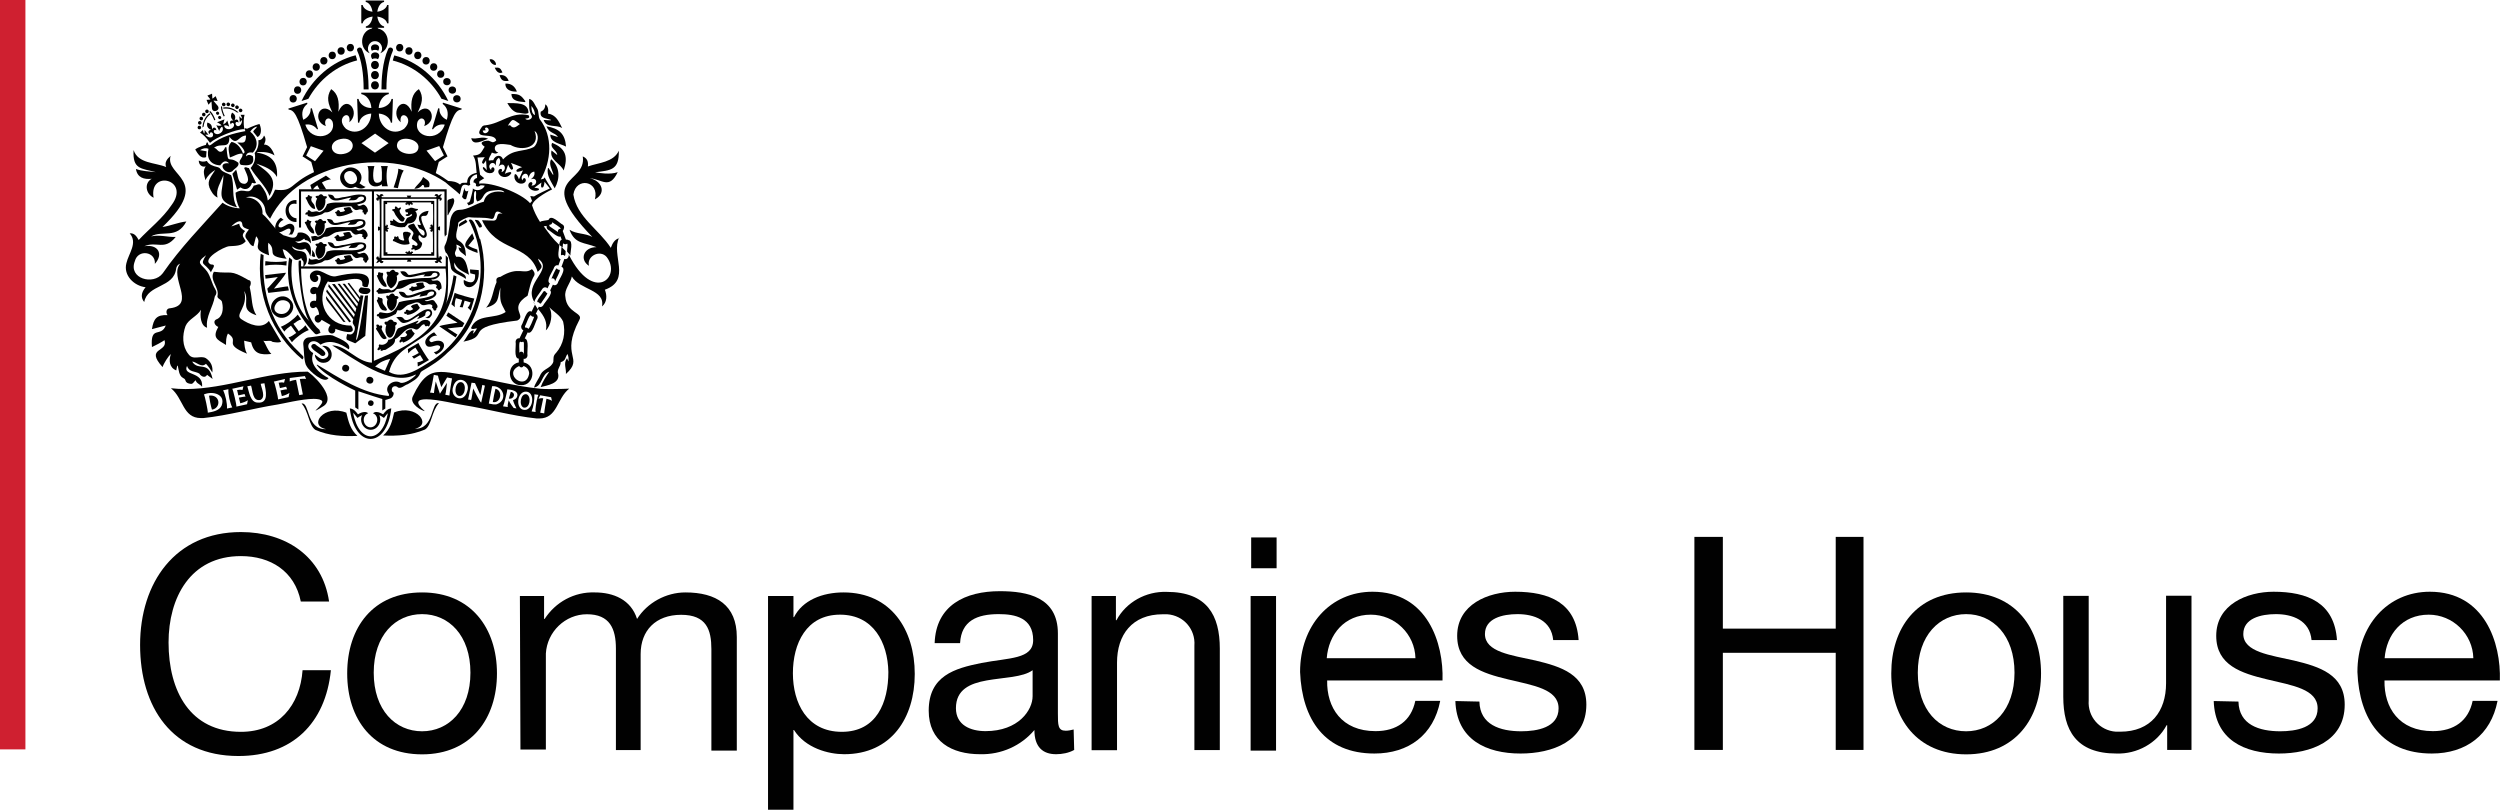 <?xml version="1.0" encoding="UTF-8"?>
<svg id="Layer_2" xmlns="http://www.w3.org/2000/svg" viewBox="0 0 180.95 58.61">
  <defs>
    <style>
      .cls-1 {
        fill: #010101;
      }

      .cls-2 {
        fill: #cf2030;
      }
    </style>
  </defs>
  <g id="Layer_1-2" data-name="Layer_1">
    <g id="Layer_2-2">
      <g id="Layer_1-2">
        <g>
          <g id="Layer_1-2-2">
            <g id="Artwork_1">
              <g>
                <rect class="cls-2" width="1.84" height="54.24"/>
                <g>
                  <path class="cls-1" d="M21.77,43.53c-.44-2.19-2.19-3.28-4.33-3.28-3.67,0-5.24,3.02-5.24,6.25,0,3.54,1.57,6.47,5.24,6.47,2.71,0,4.28-1.92,4.46-4.46h2.05c-.39,3.85-2.8,6.21-6.69,6.21-4.81,0-7.12-3.54-7.12-8.04s2.53-8.17,7.3-8.17c3.23,0,5.9,1.75,6.38,5.03,0,0-2.05,0-2.05,0Z"/>
                  <path class="cls-1" d="M30.55,42.88c3.54,0,5.42,2.58,5.42,5.86s-1.88,5.86-5.42,5.86-5.42-2.53-5.42-5.86,1.88-5.86,5.42-5.86M30.55,52.93c1.92,0,3.5-1.53,3.5-4.24s-1.57-4.24-3.5-4.24-3.5,1.53-3.5,4.24,1.57,4.24,3.5,4.24"/>
                  <path class="cls-1" d="M37.63,43.14h1.75v1.66h.04c.79-1.22,2.14-1.97,3.63-1.92,1.35,0,2.62.52,3.06,1.92.74-1.18,2.1-1.92,3.5-1.92,2.23,0,3.72.92,3.72,3.23v8.22h-1.84v-7.34c0-1.4-.35-2.49-2.19-2.49s-2.93,1.14-2.93,2.84v6.95h-1.79v-7.34c0-1.44-.44-2.49-2.1-2.49-1.57,0-2.88,1.27-2.97,2.84v6.95h-1.84l-.04-11.1h0Z"/>
                  <path class="cls-1" d="M55.59,43.14h1.84v1.53h.04c.61-1.22,2.05-1.79,3.58-1.79,3.45,0,5.16,2.71,5.16,5.9s-1.7,5.81-5.11,5.81c-1.14,0-2.8-.44-3.63-1.75h-.04v5.77h-1.84v-15.47ZM60.8,44.49c-2.45,0-3.41,2.1-3.41,4.24s1.01,4.24,3.54,4.24,3.37-2.14,3.37-4.33c-.04-2.14-1.09-4.15-3.5-4.15"/>
                  <path class="cls-1" d="M77.75,54.28c-.39.22-.87.31-1.31.31-.96,0-1.57-.52-1.57-1.75-.96,1.14-2.4,1.79-3.93,1.75-2.05,0-3.72-.92-3.72-3.15,0-2.53,1.88-3.06,3.8-3.45,2.01-.39,3.76-.26,3.76-1.66,0-1.62-1.31-1.88-2.49-1.88-1.57,0-2.71.48-2.8,2.1h-1.84c.09-2.75,2.23-3.76,4.72-3.76,2.01,0,4.2.44,4.2,3.06v5.77c0,.87,0,1.27.57,1.27.17,0,.39-.04.57-.09l.04,1.49h0ZM74.74,48.51c-.7.52-2.1.52-3.32.74s-2.23.66-2.23,2.01c0,1.22,1.05,1.66,2.14,1.66,2.4,0,3.41-1.53,3.41-2.53v-1.88h0Z"/>
                  <path class="cls-1" d="M79.02,43.14h1.75v1.75h.04c.7-1.31,2.14-2.1,3.63-2.05,2.93,0,3.85,1.7,3.85,4.11v7.34h-1.84v-7.56c.09-1.18-.79-2.19-1.97-2.27h-.31c-2.23,0-3.32,1.49-3.32,3.5v6.34h-1.84v-11.15h0Z"/>
                  <path class="cls-1" d="M92.4,41.13h-1.84v-2.23h1.84v2.23ZM90.52,43.14h1.84v11.19h-1.84v-11.19Z"/>
                  <path class="cls-1" d="M104.24,50.74c-.48,2.45-2.27,3.8-4.76,3.8-3.58,0-5.24-2.45-5.38-5.9,0-3.37,2.19-5.81,5.24-5.81,3.98,0,5.16,3.72,5.07,6.42h-8.35c-.04,1.97,1.05,3.67,3.5,3.67,1.53,0,2.58-.74,2.88-2.19h1.79,0ZM102.45,47.64c-.04-1.75-1.49-3.15-3.23-3.15-1.92,0-3.06,1.44-3.19,3.15h6.42Z"/>
                  <path class="cls-1" d="M107.08,50.79c.04,1.66,1.49,2.14,3.02,2.14,1.14,0,2.71-.26,2.71-1.66s-1.84-1.66-3.67-2.1-3.67-1.01-3.67-3.15c0-2.27,2.23-3.19,4.2-3.19,2.45,0,4.41.79,4.59,3.5h-1.84c-.13-1.44-1.4-1.88-2.58-1.88-1.09,0-2.36.31-2.36,1.44,0,1.31,1.92,1.53,3.67,1.92,1.84.44,3.67,1.01,3.67,3.19,0,2.67-2.49,3.54-4.76,3.54-2.49,0-4.63-1.01-4.72-3.8l1.75.04h0Z"/>
                  <polygon class="cls-1" points="122.64 38.86 124.7 38.86 124.7 45.5 132.87 45.5 132.87 38.86 134.88 38.86 134.88 54.28 132.87 54.28 132.87 47.25 124.7 47.25 124.7 54.28 122.64 54.28 122.64 38.86"/>
                  <path class="cls-1" d="M142.31,42.88c3.54,0,5.42,2.58,5.42,5.86s-1.88,5.86-5.42,5.86-5.42-2.58-5.42-5.86,1.84-5.86,5.42-5.86M142.31,52.93c1.92,0,3.5-1.53,3.5-4.24s-1.57-4.24-3.5-4.24-3.5,1.53-3.5,4.24,1.53,4.24,3.5,4.24"/>
                  <path class="cls-1" d="M158.61,54.28h-1.75v-1.79h-.04c-.7,1.31-2.14,2.1-3.63,2.05-2.93,0-3.85-1.7-3.85-4.11v-7.3h1.84v7.56c-.09,1.18.79,2.19,1.97,2.27h.31c2.23,0,3.32-1.49,3.32-3.5v-6.34h1.84v11.15h0Z"/>
                  <path class="cls-1" d="M162.02,50.79c.04,1.66,1.49,2.14,3.02,2.14,1.14,0,2.71-.26,2.71-1.66s-1.84-1.66-3.67-2.1-3.67-1.01-3.67-3.15c0-2.27,2.23-3.19,4.15-3.19,2.45,0,4.41.79,4.59,3.5h-1.84c-.13-1.44-1.4-1.88-2.58-1.88-1.09,0-2.36.31-2.36,1.44,0,1.31,1.97,1.53,3.67,1.92,1.84.44,3.67,1.01,3.67,3.19,0,2.67-2.49,3.54-4.76,3.54-2.53,0-4.63-1.01-4.72-3.8l1.79.04h0Z"/>
                  <path class="cls-1" d="M180.77,50.74c-.48,2.45-2.27,3.8-4.76,3.8-3.58,0-5.24-2.45-5.38-5.9,0-3.37,2.19-5.81,5.24-5.81,3.98,0,5.16,3.72,5.07,6.42h-8.35c-.04,1.97,1.05,3.67,3.5,3.67,1.53,0,2.58-.74,2.88-2.19h1.79,0ZM179.02,47.64c-.04-1.75-1.49-3.15-3.23-3.15-1.92,0-3.06,1.44-3.19,3.15h6.42,0Z"/>
                </g>
              </g>
            </g>
          </g>
          <g>
            <g>
              <path class="cls-1" d="M41.04,17.34h-.08s-.23-.62-.23-.62c.1-.14.16-.35,0-.46-.22-.09-.84-.8-1.03-.34-.08.03-.57.06-.61.15-.24-.38-.44-.77-.58-1.21.1-.51,1.45-1.15,1.45-1.15,0,0-.38-.56-.54-.87-.07.15-.13.09-.28.15.76-1.34.91-3.1-.08-4.37-.1-.22-.06-.51-.16-.73-.17-.23-.29-.68-.6-.73,0,.4-.04.79.15,1.16.21.26-.28.48-.43.27.29-.03.34-.09.24-.25-1.25-.28-1.94.59-3.13.73-.1,0-.2.03-.26.13-.73.99.91.31,1.05.97-.28.23-.31.08-.57.01-.37.01-.73.13-.27.44-.28.44-.27.6-.84.64.25.35.2.86.26,1.25-.41.08-.69.28-.69.71-.18.04-.38-.06-.51.14-.26-.21-.55-.25-.86-.26-.15-.11-.51-.37-.9-.57.08-.29.15-.56.22-.81.11-.07.52-.34.63-.4-.06-.11-.27-.55-.33-.67.73-2.53.97-2.67,1.34-2.72l.02-.07-1.36-.43-.02.09c.34.25.45.66.3,1.15-.36-.16-.57-.5-.53-.81,0,0-.09-.03-.09-.03l-.45,1.51s.07.02.07.02c.18-.26.49-.4.85-.34-.42,1.34-2.31.92-1.97-.21.24-.47.7-.17.48.32,1.06-.37.43-1.9-.47-.99.3-.62.47-1.1.09-1.69-.49.31-.61.88-.52,1.64-.6-1.37-1.64.04-.8.76-.15-1.01,1.1-.35.25.47-.81.57-1.81-.09-1.83-1.1.47.04.82.32.87.66h.09l.06-1.72s-.1,0-.1,0c-.07.35-.45.65-.93.66.03-.53.34-.94.73-1.01v-.1h-1.99v.1c.39.07.7.48.73,1.01-.48,0-.86-.31-.93-.66,0,0-.1,0-.1,0l.06,1.72h.09c.05-.35.41-.63.87-.66-.03,1.01-1.02,1.67-1.83,1.1-.85-.82.41-1.49.25-.47.85-.72-.2-2.12-.8-.76.09-.76-.03-1.32-.52-1.64-.38.59-.21,1.08.09,1.69-.91-.91-1.53.62-.47.99-.22-.49.24-.79.48-.32.34,1.14-1.55,1.55-1.97.21.36-.06.67.08.85.34,0,0,.07-.02.07-.02l-.45-1.51s-.08.02-.09.03c.04.31-.17.65-.53.81-.16-.49-.04-.9.3-1.15l-.02-.09-1.36.43.02.07c.37.06.61.2,1.34,2.72-.06.12-.28.56-.33.67.1.07.52.33.63.4.07.23.13.48.2.74h0s0,.01,0,0c-1.83.85-1.41,1.43-2.82,1.27-.13.29-.24.58-.53.78-.05-.45-.25-.79-.51-1.11-.13-.15-.31.02-.5.03-.38.83-.65.08-1.32.52.03.39.09.77.3,1.13-.5-.03-.91-.17-1.24-.41-1.49,1.67-3.06,3.27-4.33,5.11-.68.9-2.51.38-2.02-.87.22-.9,1.53-.71,1.45.19.65-.72.23-1.44-.76-1.28.91-.39,1.45.35,2.27-.67-.63.02-1.15-.18-1.78-.04.79-.47,1.87.23,2.55-1.08-.59.06-1.12.31-1.73.4,3.65-3.47.14-3.65.59-5.15-.28.24-.45.49-.32.81-.82-.34-2.03-.24-2.36-1.23-.08,1.41.54,1.31,1.61,1.6-.49-.06-.98-.06-1.44-.23.1.63.58.77,1.14.71-.56.31-.43,1.1.14,1.37-.36-2.05,2.7-1.34,1.3.53-.65.97-1.59,1.69-2.38,2.53-.15-.26-.31-.52-.65-.48.6.69-.08,1.45-.24,2.16-.23.88.55,1.64,1.39,1.74-.33.39-.36.75-.1,1.07.25-1.3,2.14-1.01,2.31-2.41.03-.17.11-.3.3-.37-.85.96,1.19,2.99-.73,3.23-.28,0-.34.3-.19.5-.79-.04-1.01.26-1.13,1.01.35-.09.67-.17,1-.26-.35.9-1.13-.05-1,1.56.32-.15.62-.31.91-.5.28.9-1.44.51-.14,1.95.08-.27.43-.82.6-.94-.16.45-.12.98.39,1.18.02-.12.04-.23.07-.34h.04c.07.3.08.72.38.89.1.04.15.09.18.19.05.17.21.21.36.23.19.04.24-.17.38-.26.04.24.32.28.46.48.1-1.17-1.45-.75-1.09-1.52.14.47.58.37.89.56.12.2.41.36.56.09.14.11.28.21.4.3-.3-1.39-1.03-.53-1.48-1.26.31.01.66.49,1,.16.18.19.33.41.46.63.06-.45-.11-.79-.46-1.03-.39-.24-.93.19-1.27-.3-.46-.57-.45-1.37-.21-2.03.22-.51.83-.69,1.12-1.18-.08.42-.04,1.16.44,1.3-.12-.79.44-1.5.56-2.26.14-.19.15-.34.02-.55-.24-.39-.31-.86-.57-1.25-.41-.57-.91-.59-.08-1.19-.51.79-.09.5.35,1.24.08-.25.45-.58-.01-.57-.73-.36.96-1.3,1.34-1.32.38-.03.9.01,1.19-.36-.18-.34-.35-.39-.05-.74-.21-.12-.39-.26-.42-.53-.2.07-.37.13-.57.2.18-.21.73-.63.79-.16.01.26.28.31.48.38-.15.21-.39.43-.17.69.16.17.25.48.5.52.07-.24.13-.48.19-.72.54.56-.54.87.94,1.38-.05-.3-.1-.6-.06-.91.71.59-.31.97,1.33,1.16-.18-.21-.22-.45-.29-.69.27.04.49.31.67.5.17.26.29.4.68.14.02.04.02.1.05.13.17.13.1.29.1.46h.05c.23-.23.24-.49.17-.78-.16-.54-.82-.11-1.05-.66.31.21.62.34.97.16.19.18.27.31.36.57.16-.58-.02-1.18-.64-1-.19.07-.27.05-.46-.11.28.1.48-.05.66-.18.04.05.06.11.09.11.17,0,.28.11.39.24.06-.5-.44-.9-.94-.77-.12.61-.64.27-1.04.18-.63-.37-.96-1.08-1.52-1.54.06-.69-.52-1.23-1.2-1.19.62-.27,1.35.26,1.4.9.02.26.18.43.35.63,2.09-4.2,8.83-5.3,12.7-2.63h0c.33.3.69.55,1.03.87.14-.4.05-.88.65-.63l.11-.07c-.12-.34.13-.72.49-.75v.26c-.16.03-.28.17-.25.34.12-.03.23.13.16.24.11.07.27.04.35-.05.1,0,.2.01.3.03-.14.32-.61.43-.87.2h0c.05.07-.18.79-.19.87-.03.1-.12.17-.23.17.04.07.08.13.12.19.17-.1.41-.09.38-.33.03-.14-.06-.76.14-.71.08.24-.07.51.1.75.56-.14.31-.64.99-.77.27-.03.83-.15.98.11-.59-.16-1.35,0-1.49.68-.62.14-1.13.59-1.79.59-.52.03-.66.66-.68,1.08-.09.49-.11,1-.33,1.46-.11.17-.02.38.04.54.2.1.34.8.37,1.04,0,.45.77.6,1.09.88.09-.56-.98-.41-.83-1.19.19.52.61.63,1.06.89-.14-.53-.18-1.41-.92-1.3-.28-.4.13-.42,0-.89.21.07.31.14.37.27-.07-.02-.12-.04-.21-.07.03.34.31.42.54.64-.04-.55-.09-.9-.59-1.16-.29-.27.04-.87.03-1.24,0-.11.68-.45.79-.42.51.07,1.05-.01,1.55.11.49.16.07-.92.87-.35-.58-.17-.23.46-.65.49-.29,0-.54-.03-.84-.03,1.05,2.34,3.38,1.65,4.03,3.74.54-.47.17-.47.02-.96,1.21.81-1.13,1.74-.25,3.16-.06-.16.49-.82.56-.96.1-.15.27-.16.38-.05l.17-.36c-.33-.18.26-.94.31-1.16.06-.13.2-.19.31-.14l.16-.45c-.31-.08-.08-.83-.1-1.04-.43-.39-.79-.88-1.12-1.34l.21-.03c-.02.1.01.21.1.28.15.06.72.61.9.48l.09.24c-.14.04-.17.24-.17.38.08.07.16.13.24.19,0-.05,0-.27.05-.31.07.09.19.09.27.02.07.03-.02.52,0,.58.08.09.16.18.24.28-.03-.22.24-1.07-.14-1.11h.01ZM34.94,9.45c.08,0,.14-.02.23-.03-.15-.11,0-.26.12-.16.3.24-.31.62-.35.18h0ZM22.8,11.67l-.64-.41.34-.68.92.33s-.62.76-.62.76ZM24.88,11.14c-1,.2-1.21-.9-.21-1.08,1-.2,1.21.9.21,1.08ZM27.14,11.05l-.98-.69.99-.69.98.69s-.99.69-.99.69ZM30.28,10.74c-.12.7-1.7.4-1.54-.3.12-.7,1.7-.4,1.54.3ZM30.87,10.9l.92-.33.34.68-.64.41-.62-.76ZM38.46,7.67c.18.2.26.42.26.66-.17-.06-.25-.25-.26-.66ZM37.63,8.98c-.24.17-.46.41-.71.08-.06.01-.1.02-.16.03.37-.57.34-.47.87-.11ZM35.59,11.04c.16.06.31.14.48-.02-.16,0-.21-.11-.25-.22-.08-.54.8-.35,1.13-.31.83.5,2.22.18,1.74-1.01.38.24.25.89-.04,1.15-.76.41-1.48.1-2.24.91-.12-.37-.56-.35-.71.06-.14,0-.18,0-.32.02-.03-.21.15-.37.22-.57h0ZM38.47,14.58s-.1.13-.1.13c-.63-.73-2.77-1.55-3.69-1.42,0,0,.01-.1.02-.17h0l.35-.22-.3-.25s-.19-1.25-.19-1.25l.53-.02s-.19.22-.2.4c.03.02.06.05.07.09.1-.04.22-.27.22-.27l.05.72s-.15-.21-.25-.24c0,.03-.02.05-.04.07.15.48.85.51.85.1-.02-.21-.26-.18-.24.05-.38-.3.14-.79.35-.3-.03-.28,0-.44.21-.58.14.18.12.35-.03.63.47-.44.65.3.21.41.21-.39-.4-.27-.17.14.21.32.71.27.89-.07-.01-.02-.02-.04-.03-.07-.17-.03-.44.12-.44.12l.24-.66s.1.28.25.37c.03-.03.06-.04.1-.05.03-.17-.15-.45-.15-.45l.81.31s-.32.08-.42.23c.02.03.03.07.03.1.17.03.45-.1.45-.1l-.29.65s-.08-.28-.24-.38c-.02.01-.04.02-.07.03-.11.38.22.74.59.65.45-.14.09-.65-.03-.22-.24-.38.41-.79.44-.16.08-.3.19-.44.42-.48.06.24-.03.38-.25.56.5-.21.52.49.04.45.17-.16.02-.34-.14-.2-.29.3.25.74.68.52,0-.03,0-.05.02-.08-.1-.07-.35-.08-.35-.08l.52-.38s-.06.23-.01.35c.04,0,.08,0,.11.01.11-.11.12-.42.12-.42l.39.49s-.98.45-1.15.58l-.27-.03.14.38h0s0,0,0,0ZM40.57,16.56c-.12-.01-.22.1-.18.23-.01,0-.02,0-.03-.01l-.57-.39s-.05-.08-.03-.12c.11,0,.22-.06.21-.19.04.06.66.38.61.49Z"/>
              <path class="cls-1" d="M33.67,13.78c-.04-.05-.05-.13-.02-.18-.07-.01-.18.63-.21.66.05.04.09.09.13.14.06.02.16.05.18-.03l.15-.57c-.07.06-.18.07-.23-.01Z"/>
            </g>
            <path class="cls-1" d="M25.07,29.87c-1.62-.64-2.79.93-1.47,1.19-1.45.06-1.17-1.98-1.77-1.85.52.56.52,1.62,1.01,1.91.97.42,1.98.48,3.03.43-.52-.47-.65-1.05-.8-1.67Z"/>
            <path class="cls-1" d="M30,31.04c1.32-.26.15-1.83-1.47-1.19-.14.62-.27,1.21-.8,1.67,1.04.05,2.05-.02,3.03-.43.48-.29.48-1.34,1.01-1.91-.6-.12-.32,1.92-1.77,1.85Z"/>
            <path class="cls-1" d="M40.6,18.4s0,.06.03.08c.07-.06.19-.03.24.04.08-.03.06-.28.07-.35-.1-.1-.2-.2-.3-.3l-.04.52h0Z"/>
            <path class="cls-1" d="M40.19,20.34c0-.07.42-.75.31-.81-.07.01-.16-.03-.19-.1-.1-.04-.36.69-.4.74.13-.08.29.05.25.2.01,0,.03-.02.03-.04h0Z"/>
            <path class="cls-1" d="M44.81,17.24c-.34.1-.48.38-.6.7-.85-1.32-2.47-2.24-2.71-3.86.19-1.3,1.91-1,1.56.35.89-.48.46-1.37-.38-1.53.91.07,1.41.84,2.03-.44-.54.2-1.36.06-1.64.01,1.14-.15,1.75-.14,1.72-1.56-.38.84-1.46.86-2.24,1.14.05-.38-.07-.6-.37-.73.31,2.06-3.6,1.39.69,5.83-.53-.29-1.14-.19-1.65-.52.4,1.07,1.07.89,1.95,1.26-.94,0-1.24.91-.54,1.35-.18-.71.8-1.2,1.28-.64,1.11,1.43-.93,3.42-2.74-.17.01.2-.13.38-.32.31l-.21.57c.42.15-.22.95-.27,1.18-.07.15-.23.2-.35.11l-.2.42c.25.23-.42.88-.5,1.08-.08.12-.22.16-.32.1l-.07.15.03.03c.46.54.67.96.55,1.53.37-.32.54-1.2.24-1.68.34.35.82.6,1.01,1.05.19.81.04,1.62-.51,2.26-.24.24-.17.36-.2.65-.16.46-.7.5-.91.89-.14.34-.38.62-.49.97.63-.1.52-.97,1.11-1.15-.24.36-.47.69-.63,1.12.49-.13,1.42-.26,1.27-.96-.12-.32.19-.53.18-.84.39-.14.3-.3.49-.6.09.18.09.34.08.54-.05-.1-.08-.16-.11-.23-.28.38-.04.74-.08,1.14,1.36-1.22-.45-1.21.97-3.91.32-.54-.92-.48-1.01-1.69-.09-.52.37-.95.47-1.46.54.97,2.44.94,2.18,2.17.38-.29.37-.82.21-1.21,1.96-.7.41-2.5,1.04-3.79v.02h0Z"/>
            <path class="cls-1" d="M38.98,21.88s.08.05.1.1c.03,0,.07-.01.09-.04.01-.05.5-.68.44-.72-.05-.02-.1-.05-.12-.11-.04-.04-.11-.07-.16,0-.02.08-.56.69-.42.76.02,0,.04,0,.07.01h0Z"/>
            <path class="cls-1" d="M38.7,22s.02.03.03.04v-.02s-.03-.02-.03-.02Z"/>
            <path class="cls-1" d="M19.75,24.75c.2.03.42.07.6-.01-.3-.5-.59-1-.89-1.51-.52.65-1.44.25-2.01-.14-.47-.35.54-.88.22-2.03.45.73-.37,1.35.89,1.76-.36-.54-.31-1.24-.45-1.86-.02-.1-.07-.21.02-.32.04-.15.05-.35-.15-.37-1.41-.81-1.12-.42-2.5-.6-.34.59.38,1.12.27,1.7-.1.28.33.27.33.55.1.43.05,1.04-.45,1.21-.24.15-.05.46.17.53-.44.79-.1.91.56,1.31,0-.3,0-.57.14-.83.92.61-.45.71,1.38,1.46-.18-.31-.18-.64-.21-.94.17.04.34.08.51.12.2.84.66.92,1.46.84-.29-.29-.37-.66-.58-.96.24.08.49-.08.69.1h0Z"/>
            <path class="cls-1" d="M36.2,20.04c-.25.04-.31.14-.26.39-.28.6-.28,1.33-.76,1.84,1.02-.29.8-.68,1.04-1.46-.05,1.05,0,1.04.38,1.77-.79.56-2.08.09-2.51,1.17.12.14.28,0,.44.03-.1.12-.14.27-.31.38.03-.1.06-.17.08-.23-.3-.1-.54.58-.76.8,2.11-.42-.25-1.04,3.9-1.53.73-.35-.69-.89.75-1.8.13-.5.21-1.01.48-1.46.07-.15-.04-.35-.17-.46-.63.45-.93-.27-2.3.57h.01Z"/>
            <path class="cls-1" d="M14.92,11.37c0-.14.02-.28.03-.42-.16-.03-.31-.05-.47-.08.19-.14.42-.18.61-.1-.16.68.13,1.16.85,1.2.22-.33.42-.38.64-.15-.96-.1-.25.92.24.57.13-.19.55-.35.42-.62-.76-.56-.71.27-.85-1.11-.03,0-.07,0-.1,0-.07.26-.33.46-.54.22-.07-.08-.14-.16-.26-.18.52-.42,1.14.18,1.11-.8.58.73.63-.08,1.21-.09-.03.58-.14.53-.64.5.16.12.78.74.42.8-.15-.39-.41-.76-.83-.84-.35.35-.17.73-.12,1.13.31-.1.57-.3.9-.28.11.32-.4.49-.11.81.49.08,1.04.08.87-.62-.16-.1-.32-.16-.49.01,0-.27.28-.32.49-.27.46-.49.31-1.13-.19-1.52.13-.19.27-.32.5-.37-.08.17-.25.23-.28.38.11.14.21.26.31.38.26-.12.33-.53.14-.95-.32.08-.9.35-.9.35-.28-.1-.16.03-.12.17-.9.17-1.77.4-2.49.99-.13.09-.19.03-.23-.14-.08-.13-.12.1-.14.15,0,0-.54.13-.77.33.17.28.4.7.77.56h.01Z"/>
            <path class="cls-1" d="M18.44,11.1c.08.41-.03.74-.3,1.06.4.71,1.07,1.25,1.37,2.02.66-1.24-.04-1.66-.96-2.34.59.21,1.18.41,1.5.97.07-1.07-.4-1.6-1.44-1.76,0-.01,0-.03,0-.04.43-.02.86-.02,1.26.24-.1-.33-.38-.82-.76-.78.14-.29.14-.49,0-.66-.07.21-.2.33-.41.34.04.37-.07.68-.28.95h0Z"/>
            <path class="cls-1" d="M15.14,13.53c.12.3.31.64.61.77-.16-.59.24-1.1.42-1.63,0,1.22-.69,1.89.99,2.34-.45-.72-.15-1.6-.43-2.33-.27-.15-.57-.19-.76-.42-.05-.1-.14-.14-.24-.17-.31-.07-.61-.17-.76-.44-.23.07-.37.07-.58-.03-.02.26.21.52.5.42-.24.34-.1.65-.02,1,.17-.35.42-.56.71-.74-.22.38-.61.75-.43,1.22h0Z"/>
            <path class="cls-1" d="M21.88,26.02c.23-.21-.08-.33-.2-.5-2.02-1.88-2.78-4.33-2.6-7.05-.05-.03-.11-.06-.21-.1-.34,2.88.77,5.8,3.02,7.65h0Z"/>
            <path class="cls-1" d="M39.96,10.35c-.19.37.36.52.37.87-.15-.12-.27-.21-.41-.33-.17.69.63.91.88,1.45.33-1,.15-1.61-.84-2h0Z"/>
            <path class="cls-1" d="M17.71,13.3c-.54.03-.46-.64-.62-1.02-.1.11-.18.2-.27.3.11.38.22.75.34,1.15.09-.07.17-.12.24-.17.38.27.72.08.84-.33.11.03.21.07.29,0-.17-.36-.35-.71-.52-1.07-.11.02-.21-.13-.34,0,.12.33.56,1,.02,1.16h0Z"/>
            <path class="cls-1" d="M39.86,8.67s0,.03,0,.04c-.17,0-.34-.02-.51-.03.19.61.89.31,1.34.59-.25-.49-.44-.96-1.03-1.05.06-.29-.01-.56-.19-.67,0,.25-.1.44-.33.53-.11.5.41.48.74.59h0Z"/>
            <path class="cls-1" d="M39.7,12.16h-.04c-.12.55.25,1.01.49,1.47.4-.72.39-1.54-.26-2.11-.2.38.08.75.17,1.11-.01,0-.03,0-.04.02-.1-.16-.21-.33-.32-.49h0Z"/>
            <path class="cls-1" d="M39.55,9.14c.23.55.6.42.84.78-.2-.07-.38-.12-.56-.18-.01.59.73.65,1.14.87-.07-.95-.52-1.31-1.42-1.47h0Z"/>
            <path class="cls-1" d="M37.43,8.15c.25,0,.62.16.82.02,0-.8-.97-.69-1.53-.71.17.3.38.59.7.69Z"/>
            <path class="cls-1" d="M34.65,19.55c-.21-.02-.4-.03-.63-.05,0,.11.01.2.02.28.13.03.24.06.35.09.03.66-.33.67-.82.39-.14.83,1.2.75,1.08-.72,0,0,0,0,0,0Z"/>
            <path class="cls-1" d="M34.19,16.88c-.74.91-.75,1.04.38,1.43,0-.1-.02-.17-.03-.25-.22-.07-.44-.15-.64-.28.14-.17.28-.34.42-.51-.04-.12-.08-.24-.14-.39Z"/>
            <path class="cls-1" d="M30.72,13.57c.12,0,.23-.02.34-.03.12-.45-.13-.49-.44-.73-.12.37-.45.55-.63.86.3-.02.47-.12.64-.35.03.09.06.17.09.25h0Z"/>
            <path class="cls-1" d="M32.43,15.58c.11-.29.66-1.01.36-1.24-.14.08-.43.05-.4.27v.96s.03,0,.04.01h0Z"/>
            <path class="cls-1" d="M38,7.39s.02-.03.03-.05c-.31-.45-.45-.54-1.01-.54,0,.54.57.55.97.59Z"/>
            <path class="cls-1" d="M36.58,6.05c-.02.38.3.6.83.58-.14-.39-.42-.6-.83-.58Z"/>
            <path class="cls-1" d="M35.33,10.04c-.43-.2-.79.06-1.22-.04.12.61.84.17,1.22.04Z"/>
            <path class="cls-1" d="M36.16,5.44c.11.38.26.47.66.41-.13-.32-.33-.45-.66-.41Z"/>
            <path class="cls-1" d="M36.37,5.24c-.15-.33-.24-.37-.56-.34.14.33.33.45.56.34Z"/>
            <path class="cls-1" d="M34.38,15.95c.1.17.21.35.31.52.4,0,.06-.33-.03-.48-.05-.06-.16-.06-.25-.08,0,.01-.02.02-.03.03Z"/>
            <path class="cls-1" d="M33.23,16.41c.21-.12.42-.21.6-.35-.04-.06-.07-.1-.12-.17-.17.17-.59.23-.48.53Z"/>
            <path class="cls-1" d="M35.89,4.7c.06-.21-.24-.49-.45-.4.03.23.27.43.45.4Z"/>
            <path class="cls-1" d="M15.83,8.28c.11-.1-.06-.27-.16-.17-.11.1.06.28.16.17Z"/>
            <path class="cls-1" d="M15.98,8.59c.11-.1-.06-.27-.16-.17-.11.1.06.28.16.17Z"/>
            <path class="cls-1" d="M15.21,7.21h0l-.26.02.14.35.19-.22s.02.01.03.01c0,0,.03.46.03.46h0c.05.41.66.16.42-.17l-.3-.35s.01-.02.01-.03l.28.03-.14-.35-.21.17s-.02-.01-.03-.01l-.02-.34c-.08.03-.25.1-.34.14l.21.26s0,.02-.01.03h0Z"/>
            <path class="cls-1" d="M14.46,9.02c.17,0,.17-.26,0-.26s-.17.26,0,.26Z"/>
            <path class="cls-1" d="M14.43,9.36c.17,0,.17-.26,0-.26s-.17.26,0,.26Z"/>
            <path class="cls-1" d="M14.98,8.19c.17,0,.17-.26,0-.26s-.17.26,0,.26Z"/>
            <path class="cls-1" d="M14.57,8.71c.17,0,.17-.26,0-.26s-.17.26,0,.26Z"/>
            <path class="cls-1" d="M16.16,9.03c0-.13.09-.39.09-.39-.13.05-.41.16-.54.21,0,0,.25.12.33.22-.11.04-.22.06-.38-.01l.21.42c.04-.18.14-.29.21-.31.23.35-.34.73-.58.43-.07-.12.01-.26.16-.16-.02-.26-.24-.26-.31-.07,0-.27-.06-.42-.34-.5-.07.26.02.42.28.54-.15-.02-.31.13-.11.31,0-.17.14-.18.22-.07.12.31-.24.43-.54.11.07-.03.14-.01.23,0l-.28-.36c.01.13,0,.22-.02.28-.06-.07-.08-.13-.1-.27l-.21.19c.21.13.44.33.72.74.38-.37,1.89-1.01,2.48-.99-.07-.49-.04-.8.02-1.04h-.29c.07.13.1.18.11.28-.06-.03-.13-.08-.2-.18l.04.45c.05-.08.1-.14.16-.17,0,.43-.35.59-.47.29-.02-.14.09-.21.21-.1.02-.28-.2-.27-.29-.15.11-.26.07-.44-.17-.58-.15.25-.09.41.1.6-.18-.09-.35.06-.18.26.03-.17.19-.14.22,0,.03.38-.65.49-.72.08.06-.04.21-.03.37.08l-.14-.45c-.07.16-.16.22-.27.27h0Z"/>
            <path class="cls-1" d="M23.28,23.15c.2.12.43.25.64.37-.51.62.4.88.35.28.34.14,1.68.56,1.14-.24-1.75.06-2.65-1.78-1.68-3.19.59.27,2.66-.74,2.49.29.11.11.14.13.38.12.6-1.38-1.46-.97-2.21-.8-.66.2-1.27-.77-1.85-.24-.23.21-.08.66.24.68.28,0,.36-.38.11-.5.55-.18.28.69.09.91-.63-.32-.73.68-.11.42.03.18.03.36,0,.53-.67-.14-.49.82,0,.43.14.14.21.35.23.56-.68.1-.14.97.18.38h0Z"/>
            <path class="cls-1" d="M25.24,24.2s-.06-.02-.1-.03c-.05.13-.12.36,0,.44l.57.24.73-.54.2-2.93-.21.02c-.06,0-.45,3.38-.66,3.19.04-.22.53-3.19.53-3.19,0,0-.14-.02-.21-.03-.01.07-.03.16-.03.16l-.8-1.06-.1.05.86,1.14-.06.2c-.08-.05-.91-1.21-1-1.32h-.17s1.12,1.45,1.12,1.45l-.06.2-1.26-1.65h-.16l1.36,1.79-.07.26-1.49-2.03h-.2l1.65,2.19-.06.2-1.83-2.39-.03.18s1.7,2.23,1.81,2.38c-.09.28-.02.3.1.52.07.25-.11.65-.41.56h0Z"/>
            <path class="cls-1" d="M25.41,23.27l-1.75-2.32s-.03.11-.05.16c.13.17,1.67,2.22,1.67,2.22,0,0,.12-.06.12-.06Z"/>
            <path class="cls-1" d="M23.66,21.74c.4.51.8,1.03,1.19,1.55.06,0,.17.03.17.03l-1.42-1.89s-.03.19.07.31Z"/>
            <path class="cls-1" d="M26.7,20.87c-.19-.02-.4-.05-.59-.07-.37.32.04.5.32.48.24.06.55-.25.27-.41h0Z"/>
            <path class="cls-1" d="M26.64,29.14c-.06.26.35.35.4.08.06-.26-.35-.35-.4-.08Z"/>
            <path class="cls-1" d="M27.02,27.57c.07-.32-.44-.43-.5-.1-.07.32.44.43.5.1Z"/>
            <path class="cls-1" d="M25.27,26.7c.07-.32-.44-.43-.5-.1-.07.32.44.43.5.1Z"/>
            <path class="cls-1" d="M28.08,29.88c-.21,1.17-.76,1.7-1.26,1.7s-1.05-.53-1.26-1.7c.07.06.12.14.2.23l.11.14.15-.1c.07-.04.13-.07.19-.1-.07.14-.09.29-.06.46.07.35.35.6.68.6s.61-.25.68-.6c.03-.17,0-.33-.06-.46.06.02.12.06.19.1l.15.1.11-.14c.07-.09.13-.17.2-.23M28.32,29.56c-.29.03-.44.23-.59.43-.14-.08-.31-.17-.49-.17-.09,0-.17.03-.25.09.53.21.34,1.01-.17,1.02-.52,0-.71-.81-.17-1.02-.07-.06-.16-.09-.25-.09-.17,0-.35.08-.49.17-.15-.2-.31-.4-.59-.43.16,1.47.83,2.21,1.5,2.21s1.35-.74,1.5-2.21h0Z"/>
            <path class="cls-1" d="M23.51,25.7c.22-.27-.56-.62-.67-.77-.09-.06-.21-.04-.27.04-.22.25.55.61.65.75.1.07.23.06.29-.02Z"/>
            <path class="cls-1" d="M23.41,26.26c.87,0,.75-1.36-.1-1.22.39.21.74.78.12.94-.23.05-.47-.2-.64-.32,0,.33.28.6.61.6h0Z"/>
            <path class="cls-1" d="M22.18,26.49c.19.36,1.3,1.34,1.6.88-.54-.28-1.46-.95-1.11-1.81-.8-.49-.09-1.27.53-.61.66-.41,1.39-.12,2.05.34.24-.51-.9-.86-1.17-1.01-.34-.11-1.39.13-1.74.14-.24.03-.41.24-.39.49.05.26.04,1.37.24,1.58h0Z"/>
            <path class="cls-1" d="M31.96,7.15l.49.16c-.78-1.63-2.2-2.86-3.91-3.3-.04.11-.08.24-.11.37,1.5.38,2.77,1.4,3.53,2.78Z"/>
            <path class="cls-1" d="M21.83,7.31l.49-.16c.76-1.38,2.03-2.4,3.53-2.78-.03-.13-.07-.25-.11-.37-1.71.44-3.13,1.67-3.91,3.3Z"/>
            <path class="cls-1" d="M30.84,4.67c.35,0,.35-.55,0-.54-.35,0-.35.55,0,.54Z"/>
            <path class="cls-1" d="M29.6,3.96c.35,0,.35-.55,0-.54-.35,0-.35.55,0,.54Z"/>
            <path class="cls-1" d="M28.93,3.72c.35,0,.35-.55,0-.54-.35,0-.35.55,0,.54Z"/>
            <path class="cls-1" d="M30.24,4.28c.35,0,.35-.55,0-.54-.35,0-.35.55,0,.54Z"/>
            <path class="cls-1" d="M31.39,5.12c.35,0,.35-.55,0-.54-.35,0-.35.55,0,.54Z"/>
            <path class="cls-1" d="M32.8,7.15c0,.35.55.35.54,0,0-.35-.55-.35-.54,0Z"/>
            <path class="cls-1" d="M32.47,6.52c0,.35.55.35.54,0,0-.35-.55-.35-.54,0Z"/>
            <path class="cls-1" d="M31.9,5.63c.35,0,.35-.55,0-.54-.35,0-.35.55,0,.54Z"/>
            <path class="cls-1" d="M32.08,5.91c0,.35.55.35.54,0,0-.35-.55-.35-.54,0Z"/>
            <path class="cls-1" d="M23.44,4.67c.35,0,.35-.55,0-.54-.35,0-.35.55,0,.54Z"/>
            <path class="cls-1" d="M22.89,5.12c.35,0,.35-.55,0-.54-.35,0-.35.55,0,.54Z"/>
            <path class="cls-1" d="M21.22,7.42c.35,0,.35-.55,0-.54-.35,0-.35.55,0,.54Z"/>
            <path class="cls-1" d="M24.05,4.28c.35,0,.35-.55,0-.54-.35,0-.35.55,0,.54Z"/>
            <path class="cls-1" d="M21.94,6.18c.35,0,.35-.55,0-.54-.35,0-.35.55,0,.54Z"/>
            <path class="cls-1" d="M21.54,6.79c.35,0,.35-.55,0-.54-.35,0-.35.55,0,.54Z"/>
            <path class="cls-1" d="M25.36,3.72c.35,0,.35-.55,0-.54-.35,0-.35.55,0,.54Z"/>
            <path class="cls-1" d="M22.39,5.63c.35,0,.35-.55,0-.54-.35,0-.35.55,0,.54Z"/>
            <path class="cls-1" d="M24.69,3.96c.35,0,.35-.55,0-.54-.35,0-.35.55,0,.54Z"/>
            <path class="cls-1" d="M27.61,6.47h.36c0-1.14.17-2.13.46-2.78.1-.21-.23-.36-.33-.15-.43.94-.49,2.24-.49,2.93h0Z"/>
            <path class="cls-1" d="M26.32,6.47h.36c0-.69-.07-1.99-.49-2.93-.1-.21-.43-.06-.33.15.3.65.46,1.64.46,2.78h0Z"/>
            <path class="cls-1" d="M27.14,6.47c.38,0,.38-.59,0-.59-.38,0-.38.59,0,.59Z"/>
            <path class="cls-1" d="M27.14,5.73c.38,0,.38-.59,0-.59-.38,0-.38.59,0,.59Z"/>
            <path class="cls-1" d="M27.14,5c.38,0,.38-.59,0-.59-.38,0-.38.59,0,.59Z"/>
            <path class="cls-1" d="M26.94,4.28c.12-.07.29-.07.42,0,.42-.65-.83-.65-.42,0Z"/>
            <path class="cls-1" d="M27.38,3.67c.33-.61-.79-.61-.47,0,.14-.08.33-.08.47,0Z"/>
            <path class="cls-1" d="M26.97,1.2c-.05.38-.24.66-.49.71v.1h.48s-.04.03-.06.06c-.85.19-.94,1.48-.13,1.79-.31-.31-.07-.89.37-.88.45-.01.69.57.37.88.81-.31.72-1.6-.13-1.79-.02-.02-.03-.04-.06-.06h.48v-.1c-.24-.04-.44-.34-.49-.71.38.05.66.24.71.49h.1V.36h-.1c-.04.24-.34.44-.71.49.05-.38.24-.66.49-.71V.04h-1.33v.1c.24.04.44.34.49.71-.38-.05-.66-.24-.71-.49h-.1v1.33h.1c.04-.24.34-.44.71-.49h0Z"/>
            <path class="cls-1" d="M38.7,22h0c-.03-.05-.06-.1-.08-.15,0,.06.03.12.08.15Z"/>
            <path class="cls-1" d="M38.48,22.56c-.38-.24-.59.8-.73.98-.07.15,0,.31.13.37l-.28.58c-.15-.03-.28.09-.28.26.06.22-.17,1.2.23,1.21v.27c-.95.17-.81,1.67.17,1.65.97.03,1.13-1.46.18-1.65v-.26c.15.03.28-.09.28-.26-.05-.22.15-1.15-.2-1.21l.21-.44c.36.2.57-.82.7-.99.06-.14.01-.3-.11-.35l.16-.33c-.04-.06-.14-.2-.22-.34l-.25.52h0s0-.01,0-.01ZM38.3,27.04c-.23,1.34-1.95.01-.72-.55.06.13.25.14.31,0,.24.07.41.29.41.55ZM37.91,25.67c.03-.19-.22-.3-.32-.14.03-.07-.07-.8.07-.8.06.04.13.05.19,0,.04,0,.07.05.07.1v.79s0,.03,0,.04h0ZM38.63,23.02s-.31.81-.4.78c-.03-.06-.12-.1-.19-.08-.04-.02-.06-.07-.03-.13.05-.05.3-.83.42-.77.03.07.12.12.2.1.02.03.03.07,0,.1h0Z"/>
            <path class="cls-1" d="M19.34,20.88l.08.32,1.49-.18-.07-.29c-.07-.02-1.01.16-1.01.16,0,0,.88-1.03.86-1.15l-1.5.17.03.26c.07,0,.89-.12.89-.12,0,0-.73.83-.77.85h0Z"/>
            <path class="cls-1" d="M19.87,22.79c.72.69,1.86-.42,1.11-1.12-.72-.7-1.88.42-1.11,1.12ZM19.96,22.02c.31-.57,1.37-.23.94.42-.33.56-1.36.24-.94-.42Z"/>
            <path class="cls-1" d="M20.88,24.42l.25.35c.27-.33.82-.73,1.22-.88l-.25-.35c-.1.16-.31.31-.48.43l-.38-.53c.16-.12.38-.28.56-.32l-.25-.35c-.27.33-.82.73-1.22.88l.25.35c.1-.16.31-.31.48-.43l.38.53c-.16.12-.38.28-.56.32h0Z"/>
            <path class="cls-1" d="M20.73,19.22l.02-.32c-.42.08-1.11.08-1.54,0l-.02.32c.42-.08,1.11-.08,1.54,0Z"/>
            <path class="cls-1" d="M31.56,25.66c.91-.4.71-1.31-.32-.89-.43-.12.11-.56.4-.46h0l-.22-.26c-.32.14-.84.58-.56.95.19.24.58-.02.83-.01.42.07-.03.51-.29.49h0"/>
            <path class="cls-1" d="M34.07,22.49l.26-.88c-.13,0-1.32-.34-1.42-.42l-.24.83.25.21h0c-.02-.2,0-.41.08-.65l.45.13c-.04.13-.12.43-.18.51l.22.03.14-.49.43.13c-.05.16-.12.29-.21.38l.23.21h0Z"/>
            <path class="cls-1" d="M33.47,23.66l.14-.27-1.17-.78-.13.24c.04.06.81.51.81.51,0,0-1.26.17-1.32.26l1.17.8.14-.2c-.06-.04-.7-.45-.7-.45,0,0,1.03-.12,1.06-.11Z"/>
            <path class="cls-1" d="M30.24,26.53l.81-.47c-.1-.08-.74-1.11-.76-1.24l-.77.45.03.31h0c.12-.15.29-.29.52-.42l.24.39c-.13.07-.39.23-.49.24l.14.17.45-.26.23.38c-.15.08-.29.13-.42.14l.02.31h0Z"/>
            <path class="cls-1" d="M21.16,16.25c-.24-.19-.56.15-.8.21-.42.03-.09-.5.17-.54h0s-.2-.16-.2-.16c-.38.2-.67,1.03-.06,1.04.13,0,.47-.23.58-.25.29-.05.2.34.03.43.09,0,.17-.02.26,0,.16-.23.27-.56.03-.74h0Z"/>
            <path class="cls-1" d="M21.46,15.8c-.68-.04-.82-1.22,0-1.04v-.28c-1.06-.07-1.05,1.63,0,1.59v-.26Z"/>
            <path class="cls-1" d="M23.15,13.72h.47c-.17-.28-.32-.51-.32-.51.16-.1.51-.24.66-.22l-.37-.28-1.13.68.13.43h0c.09-.18.23-.32.38-.41.03.06.1.17.17.31h0Z"/>
            <path class="cls-1" d="M26.46,13.53h0c-.22.19-.51.12-.75-.01-.7.39-1.46-.53-.9-1.13.59-.71,1.77.1,1.21.88.19.14.34.23.45.26ZM25.59,13.3c.57-.22.07-1.1-.43-.89-.56.21-.08,1.1.43.89Z"/>
            <path class="cls-1" d="M26.67,12.9c0-.24.03-.67-.07-.88h.5c-.08.23-.23,1.26.21,1.21.17,0,.34-.11.33-.29,0-.25.03-.7-.07-.92h.5c-.12.39-.12,1.08,0,1.46h-.43s.01-.08.01-.14c-.44.31-1.02.15-.98-.44h0Z"/>
            <path class="cls-1" d="M28.8,13.62c.09-.36.21-.97.42-1.28l-.39-.13c0,.39-.21.99-.34,1.36.1.01.2.03.31.05h0Z"/>
            <g>
              <path class="cls-1" d="M31.18,18.51h.25v-3.97h-3.67v3.97h3.42ZM27.89,16.7h0v.04c0-.07.13-.02.07.03l.02.02c.12.01.14-.17.02-.17h0l.14-.07v-.04l-.14-.07h0c.12-.01.1-.19-.02-.18l-.02.02c.06.05-.06.1-.07.03v.04h0v-1.58h.13v-.12h1.36c.07.01.01.12-.03.06l-.02.02c-.01.12.19.13.19,0h0l.07.14h.05l.07-.14c0,.12.2.11.19,0l-.02-.02c-.05.05-.11-.05-.03-.06h1.36v.12h.13s.05,1.94-.07,1.5l-.02-.02c-.12-.01-.14.17-.02.17h0l-.15.07v.04l.15.07h0c-.12,0-.1.19.02.18l.02-.02c.11-.45.05,1.56.07,1.5h-.13v.12h-1.36c-.08,0-.02-.12.03-.06l.02-.02c.01-.12-.18-.13-.19-.01h0l-.07-.14h-.05l-.07.14h0c0-.11-.2-.1-.18.01l.02.02c.05-.06.11.05.03.06h-1.35v-.12h-.13v-1.57h0Z"/>
              <path class="cls-1" d="M31.98,18.66c0-.08-.09-.14-.17-.11v.02c-.14.66-.07-2.04-.09-1.94l.13.06v-.31l-.13.05v-1.98c.02-.1.17-.01.09.05v.02c.18.06.24-.24.04-.24l.12-.21-.03-.03s-.22.12-.22.12c0-.18-.31-.14-.25.04h.02c.07-.08.16.06.05.08h-1.83l.06-.12h-.33l.06.12h-1.83c-.11-.02-.02-.17.05-.08h.02c.06-.17-.25-.22-.25-.04,0,0-.22-.12-.22-.12l-.03.03.12.21c-.2,0-.14.3.04.24v-.02c.14-.65.07,2.03.09,1.94l-.13-.05v.31l.13-.05s.06,2.58-.09,1.94v-.02c-.18-.06-.24.24-.04.24l-.12.21.03.03s.22-.12.22-.12c0,.18.31.14.25-.04h-.02s-.1.02-.1-.03c0-.03.02-.05.05-.05h1.84l-.06.13h.33l-.06-.13h1.83s.05.03.05.05c0,.05-.07.07-.1.03h-.02c-.06.17.25.22.25.04l.22.12.03-.03-.12-.21c.07,0,.13-.05.13-.12h0ZM29.76,14.39h1.84v4.27h-3.99v-2.15h0v-2.12h2.15Z"/>
            </g>
            <path class="cls-1" d="M14.65,9.23l.09-.07c.03-.37.21-.69.49-.89-.02-.03-.04-.05-.06-.07-.32.23-.5.62-.52,1.04h0Z"/>
            <path class="cls-1" d="M15.51,8.71l.08-.03c-.06-.16-.18-.45-.35-.62-.04-.04-.1.02-.07.06.12.12.24.33.34.59h0Z"/>
            <path class="cls-1" d="M14.75,8.42c.17,0,.17-.26,0-.26s-.17.26,0,.26Z"/>
            <path class="cls-1" d="M17.25,7.85c-.12.13-.31-.06-.19-.18.11-.12.31.06.19.18Z"/>
            <path class="cls-1" d="M17.51,8.08c-.12.13-.31-.06-.19-.18.11-.12.31.06.19.18Z"/>
            <path class="cls-1" d="M16.29,7.65c-.12.13-.31-.06-.19-.18.11-.12.31.06.19.18Z"/>
            <path class="cls-1" d="M16.95,7.71c-.12.13-.31-.06-.19-.18.11-.12.31.06.19.18Z"/>
            <path class="cls-1" d="M17.26,8.14h-.11c-.28-.22-.64-.32-.98-.27,0-.03,0-.06-.01-.09.39-.07.79.07,1.11.36Z"/>
            <path class="cls-1" d="M16.27,8.39l-.08.04c-.07-.15-.19-.44-.2-.69,0-.06.09-.06.09,0,0,.17.07.41.19.66Z"/>
            <path class="cls-1" d="M16.62,7.64c-.12.13-.31-.06-.19-.18.11-.12.31.06.19.18Z"/>
            <path class="cls-1" d="M30.74,21.74c.38,0,1.26-.42.62-.77-.36-.06-.72.11-1.06.2-1.39.55-.58-.12-1.44-.05.29.74,1.03.36,1.58.18.02.08-.08.1-.07.18.18-.04.36-.07.54-.11.07-.36.73-.37.43,0-.76.33-1.66.27-2.46.5-.53,1.39-1.46.45-1.45.84-.21.02-.21.22,0,.2,0,.41,1.03-.07,1.22-.19.04-.1.09-.19.13-.28.31.15.53-.3.8-.38.27-.05.62-.32.85-.07.26.28.64-.15.87.14-.08.22.03.12.07.26,0,.12.2.12.21,0,0-.05,0-.09.06-.11.11-.17-.13-.37-.21-.51-.19-.18-.5.16-.69-.03h0s0-.01,0-.01Z"/>
            <path class="cls-1" d="M27.3,21.13c.06.02.04.1.07.13.33.02.66-.07.99-.1.24,0,.24-.22.42-.25.44.02.71-.36,1.12-.42.33-.09.77-.21,1.07.02.07.08.17.09.28.07.14-.03.31-.05.38.11-.02.03-.05.05-.08.08.01.03.03.07.05.1.07,0,.08.05.1.1.03.06.12.06.14,0,.02-.08.1-.04.12-.1.01-.2-.03-.45-.23-.55-.1-.09-.49.1-.5-.1.29.07.85-.31.47-.56-.65-.15-1.37.16-2.03.24-.26.06-.13-.37-.7-.25.37.77,1.17.23,1.79.22,0,.07-.12.07-.09.15.18-.06.49.04.59-.14.06-.22.52-.17.38.09-.35.22-.86.12-1.27.17-.5.04-1.04.05-1.51.23-.09.29-.22.59-.55.66-.23-.23-.57.04-.82-.19-.08.02-.1.07-.13.13-.12.05-.17.12-.04.2h0s0,0,0,0Z"/>
            <path class="cls-1" d="M30.97,23.16c-.65-.08-.55.36-.87.26.06-.07.22-.11.17-.22-.48.21-.98.36-1.46.57-.24.26-.16.77-.71.82-.02.27-.39.45-.63.33-.09.09-.05.11-.04.19-.08.07-.19.24-.02.24.05-.01.1-.09.15-.07,0,.03,0,.07-.01.11.04,0,.1.01.12,0,.07-.1.18-.02.27-.09.28-.19.68-.36.66-.75.49-.22.78-1.02,1.42-.73.32.17.41-.35.69-.35.08.19.12.17.22.11.18.14.15-.08.22-.18,0-.1-.09-.21-.19-.21h0s0-.01,0-.01Z"/>
            <path class="cls-1" d="M28.02,20.02c-.1.3,0,.69.28.85.31-.14.52-.55.41-.9.07-.06.17-.1.14-.2-.05-.12-.24-.03-.28-.17-.12-.16-.28-.03-.37.08-.07,0-.14-.03-.21,0-.07.13.12.2.04.33h0Z"/>
            <path class="cls-1" d="M27.95,24.17c.31.73.76-.2.65-.59.21-.17.15-.28-.1-.29-.09-.19-.28-.21-.42-.05-.05.06-.12.04-.18.04-.13.06-.06.21.06.24-.06.22-.1.44,0,.66h0Z"/>
            <path class="cls-1" d="M28.79,21.45c-.06-.03-.14-.03-.2-.03-.11-.28-.31-.18-.46,0-.24-.1-.2.12-.07.24-.12.29-.03.72.27.84.32-.14.42-.53.39-.85.1-.02.18-.13.07-.19Z"/>
            <path class="cls-1" d="M31.12,22.4c-.58-.2-1.5,1.07-1.88.7-.1-.21-.38-.18-.56-.13.22.16.34.5.67.39.38-.07.67-.38.99-.52,0,.11-.1.16-.15.26.22-.07.42-.13.59-.28-.03-.61.85-.18,0,.19.15,0,.25.07.35-.05.19-.17.21-.42-.01-.58h0Z"/>
            <path class="cls-1" d="M29.79,23.82c-.17.04-.34.06-.45.23.04.06.08.11.13.17-.08.21-.29.17-.49.18.02.07.03.1.04.15-.08.04-.12.12-.1.22.02,0,.05.02.07.03.06-.07.15-.14.18,0,.36-.12.68-.34.85-.67-.1-.08-.19-.17-.23-.31Z"/>
            <path class="cls-1" d="M29.32,22.56c-.07,0-.09.1-.04.14.05.06.1,0,.16.01,0,.03,0,.06,0,.08.31.02.79-.26.95-.51-.07-.1-.13-.2-.19-.3-.17.06-.36.05-.46.21.06.07.11.12.17.18-.11.07-.25.17-.37.07-.05-.05-.19-.03-.16.07,0,.01,0,.03,0,.05-.02,0-.04,0-.06,0h0s0,0,0,0Z"/>
            <path class="cls-1" d="M27.99,24.47c-.12-.23-.3-.43-.38-.67.1-.14.06-.33-.14-.21-.05-.1-.12-.12-.21-.09-.03.06-.04.12.03.17v.03s-.04.01-.06.02c-.05.12.07.2.12.29.14.21.33.73.65.46Z"/>
            <path class="cls-1" d="M27.99,20.74c-.02-.31-.38-.51-.27-.83.03-.06.02-.13-.04-.17-.07.02-.13,0-.18-.02-.14-.07-.15.08-.14.18-.03.01-.05.02-.09.04.1.27.38.94.73.8Z"/>
            <path class="cls-1" d="M27.29,21.81c.13.2.17.52.4.64.1,0,.26.1.32-.03-.07-.24-.36-.38-.32-.66.01-.07,0-.13-.06-.18-.11.03-.36-.23-.27.08-.07.03-.11.07-.07.14h0Z"/>
            <path class="cls-1" d="M22.13,15.55s.1-.06.15,0c0,.03,0,.05-.01.08.32.14.67-.02.98-.1.13-.04.2-.17.33-.16.33.02.51-.25.79-.33.35-.07.69-.12,1.05-.11.41.55.48.08.84.27,0,.05-.02.1-.03.16.03.01.07.02.1.03-.03.14.17.22.2.04,0-.02,0-.05.03-.05.21-.12-.11-.69-.35-.54-.12.06-.27.11-.36-.03.2-.08.45-.06.59-.25.1-.13.09-.38-.1-.44-.51-.14-1.04.12-1.56.16-.96.26-.28-.21-1.04-.2.28.78,1.1.28,1.67.22-.04.09-.14.13-.17.21.2-.04.47.04.62-.12.08-.21.59-.24.47.05-.48.47-1.99.03-2.66.33-.1.31-.28.51-.57.59-.24-.15-.35.02-.59-.04-.07-.07-.14-.16-.24-.07v.11c-.11-.03-.24.12-.12.2h0s0,0,0,0Z"/>
            <path class="cls-1" d="M22.96,14.36c-.18.33-.13.62.09.89.39.01.56-.52.49-.85.04-.03.08-.06.12-.08-.01-.04-.02-.08-.03-.12-.07,0-.14,0-.2,0-.14-.18-.23-.19-.4-.02-.08-.03-.14,0-.2.06.03.06.07.1.13.13h0Z"/>
            <path class="cls-1" d="M24.89,15.06c-.02.09.07.13.08.2-.1.07-.22.07-.33.09-.06-.06-.08-.17-.19-.14-.06.01-.03.07-.07.1-.07,0-.12.03-.13.1.03.02.07.04.1.07-.09.41,1.03-.02,1.19-.14-.05-.09-.12-.15-.14-.26-.05-.18-.38-.03-.51-.03h0Z"/>
            <path class="cls-1" d="M22.81,15.11c-.01-.14-.05-.31-.16-.41-.13-.13-.17-.31-.04-.45-.07-.06-.15-.01-.21-.1-.08-.09-.13.01-.15.11-.23.03-.1.1-.04.23.07.21.35.71.61.62h0Z"/>
            <path class="cls-1" d="M26.17,16.63c-.12.06-.27.11-.37-.03.2-.08.45-.06.59-.25.1-.13.1-.38-.1-.45-.51-.14-1.05.12-1.57.16-.97.26-.28-.21-1.05-.21.28.79,1.11.28,1.68.22-.04.09-.14.13-.17.21.2-.04.47.04.62-.12.08-.22.59-.24.47.05-.49.47-2.01.03-2.68.33-.1.31-.28.52-.58.6-.21-.13-.31-.02-.49-.03,0,.06.03.11.04.17s.02.12.03.17c.21-.02.41-.1.6-.15.13-.04.2-.17.34-.16.33.02.52-.25.8-.33.35-.07.7-.12,1.06-.11.41.56.48.08.85.27,0,.05-.02.1-.03.17.03.01.07.02.1.03-.03.14.17.22.2.04,0-.02,0-.05.03-.05.22-.12-.12-.69-.35-.54Z"/>
            <path class="cls-1" d="M22.91,16.15c-.18.33-.13.63.09.9.4.01.56-.53.49-.86.04-.03.08-.06.12-.08-.01-.04-.02-.08-.03-.12-.07,0-.14,0-.2,0-.14-.18-.23-.19-.4-.02-.08-.03-.14,0-.2.06.03.06.07.1.13.14h0Z"/>
            <path class="cls-1" d="M24.85,16.85c-.02.09.07.13.08.2-.1.07-.22.07-.34.09-.06-.06-.08-.17-.19-.14-.06.01-.03.08-.07.1-.07,0-.12.03-.13.11.03.02.07.04.11.07-.09.41,1.04-.02,1.2-.14-.05-.09-.13-.16-.14-.26-.05-.18-.38-.03-.52-.03,0,0,0,0,0,0Z"/>
            <path class="cls-1" d="M22.75,16.9c-.01-.14-.05-.31-.16-.42-.13-.13-.17-.31-.04-.45-.07-.06-.15-.01-.21-.1-.08-.09-.13.01-.15.11-.23.03-.1.11-.04.23.07.21.35.72.61.62h0Z"/>
            <path class="cls-1" d="M26.21,18.31c-.12.06-.27.11-.36-.03.2-.08.45-.06.59-.25.1-.13.1-.38-.1-.45-.51-.14-1.05.12-1.57.16-.97.26-.28-.21-1.05-.21.28.79,1.1.28,1.68.22-.04.09-.14.13-.17.21.2-.04.47.04.62-.12.08-.22.59-.24.47.05-.49.47-2,.03-2.67.33-.1.31-.28.51-.58.6-.24-.15-.35.02-.59-.04-.02-.03-.05-.05-.07-.07,0,0-.01,0-.02-.01,0,0-.02,0-.03-.01h0c0,.15-.03.29-.08.42.31.12.66-.03.97-.11.13-.04.2-.17.34-.16.33.02.52-.25.8-.33.35-.07.7-.12,1.06-.11.41.56.48.08.85.27,0,.05-.02.1-.03.17.03.01.07.02.1.03-.03.14.17.22.2.04,0-.02,0-.05.03-.05.22-.12-.12-.69-.35-.54h0Z"/>
            <path class="cls-1" d="M22.95,17.82c-.18.33-.13.63.09.9.4.01.56-.53.49-.86.04-.03.08-.06.12-.08-.01-.04-.02-.08-.03-.12-.07,0-.14,0-.2,0-.14-.18-.23-.19-.4-.02-.08-.03-.14,0-.2.06.03.06.07.1.13.14,0,0,0,0,0,0Z"/>
            <path class="cls-1" d="M24.9,18.53c-.02.09.07.13.08.2-.1.07-.22.07-.34.09-.06-.06-.08-.17-.19-.14-.06.01-.03.08-.07.1-.07,0-.12.03-.13.11.03.02.07.04.11.07-.09.41,1.04-.02,1.2-.14-.05-.09-.12-.16-.14-.26-.05-.18-.38-.03-.52-.03,0,0,0,0,0,0Z"/>
            <path class="cls-1" d="M22.64,18.16s-.04-.05-.06-.08c0,.07.03.16.02.23,0,.06-.03.14-.04.2.09.09.15.1.25.07-.01-.14-.05-.31-.16-.41h0Z"/>
            <path class="cls-1" d="M28.46,15.27c.09.06.15.31.21.35.1.13.31.48.51.41h0c.06-.03.12-.21.12-.23,0,0-.03-.04-.07-.07-.19-.17-.31-.33-.31-.49,0-.05.11-.12.1-.16,0-.17-.15.02-.21,0-.03-.05-.14-.19-.21-.12-.04.02,0,.12-.02.15-.01.02-.03.02-.07.02-.15,0-.17.09-.05.15h0Z"/>
            <path class="cls-1" d="M29.28,16.45c.05-.05.21-.2.22-.24s.02-.03.13-.04c.3-.04.45-.17.53-.49.04-.1-.01-.31-.07-.35-.02-.02-.03-.05-.02-.06.06,0,.17-.05.19-.12-.03-.06-.11-.01-.21-.05-.08-.03-.28-.1-.37-.05-.06.07-.41.08-.35.18.01.04.04.13.04.13l.16.02v.11s-.11.03-.15.03c-.1.14.23.15.31.04.06-.07.15-.08.14,0-.04.09-.2.14-.29.18-.14.02-.17.29-.28.38-.29.05-.4.05-.69-.19-.1-.12-.19-.03-.11.07-.05.02-.32-.14-.2.12l.02.02c-.13.19.07.13.17.18.24.1.49.17.8.11h0s0,0,0,0Z"/>
            <path class="cls-1" d="M30.21,16.26l.12.26s.27.12.3.15c.15.11.13.41,0,.38-.22-.09-.35-.4-.51-.59-.04-.03-.15-.35-.21-.27-.91.21.17.44,0,.78-.03.05-.14.28-.09.32.08.1.25.16.34.28.15.14.01.31-.17.18-.1-.08-.23.03-.12.14,0,.02-.07.05-.07.06-.11.15.07.14.17.07.05-.03,0,.13.09.1.17-.03.42-.12.47-.38.1-.24-.14-.2-.2-.41-.06-.09-.07-.4.07-.28.12.15.28.24.43.1.14-.13.01-.44-.06-.58-.13-.28-.28-.54-.28-.87.18-.22.4.17.53-.44-.43.03-.86.32-.64.8.13.28.1.25-.15.2h0Z"/>
            <path class="cls-1" d="M29.52,16.78c-.23-.01-.4-.03-.34.24.01.07.03.26.07.31.02.03.01.05,0,.07-.09.05-.44-.09-.4-.21,0-.1-.1-.12-.13-.05-.02.03-.04.03-.07,0-.07-.09-.15.03-.12.1.01.03,0,.06-.03.06-.1.04-.09.17.04.17.29.14.55.28.88.23h0c.37-.03.18-.1.16-.35-.06-.28.41-.46-.06-.56h0Z"/>
            <path class="cls-1" d="M29.86,20.73s-.08,0-.09.02c0,.13-.13.09-.17.17.03.05.06.09.12.09.07,0,.07.08.13.09.31-.14.66-.1.92-.34-.1-.08-.12-.2-.14-.31-.17.01-.35-.01-.5.07-.02.08.04.12.08.19-.13.05-.24.08-.35.03h0Z"/>
            <path class="cls-1" d="M34.73,17.31c-.12-.26-.4-1.7-.8-1.38,1.84,3.43.61,7.94-2.57,10.11-.94.56-2.09,1.5-3.2.88.71-2.78,4.13-1.61,4.88-6.91-.09-.04-.13-.07-.21-.09-.1.74-.29,1.46-.57,2.14.3-.79.11-3.26.17-3.4-.03-.04-.06-.06-.17-.18.02.3,0,.41,0,.8h-5.19v-5.42h5.1v3.06s.02.16.03.21c.07-.11.08-.11.13-.14v-3.29h-10.69v2.77s.15,0,.15,0v-2.61h5.13v5.42h-4.95s0-.08-.01-.07c0-.01-.03.08-.03.07h-.14v-.42h-.16c-.11.4.22,3.8.78,4.4-1.11-1.08-1.47-3-1.26-4.45,0,0-.1-.08-.22-.18-.35,2.04.42,4.05,1.85,5.51.13.13.26,0,.42-.05-.03-.03-.1-.08-.14-.15.06.06.1.11.14.15l-.08-.22c-1.12-.86-1.31-3.3-1.33-4.43h5.13s0,6.79,0,6.81c-1.09-.05-1.83-1.24-2.88-1.25,1.51.9,4.28,3.06,6.03,2.11.01.02,0,.01.03.03-.18.23-.83.66-1.12.56-.48-.29-1.21.24-.87.76.04.06.07.12.02.2-1.89-.18-3.59-1.31-5.18-2.27-.02.02-.01.01-.03.03.61.83,2.79,1.85,2.79,1.85v1.22s.14.09.23.15v-1.32c.57.2,1.73.56,1.73.56v.83l.22-.14v-.62s.3-.09.3-.09c.2-.05.32-.24.3-.44-.09-.04-.16-.14-.13-.27.04-.24.34-.24.45-.1.24.1.47-.18.7-.24.33-.2.73-.38.89-.76.03-.09.08-.15.16-.2.66-.38,1.31-.79,1.85-1.34,2.32-1.96,3.12-5.32,2.35-8.2,0,0,0,0,0,0ZM27.06,19.44h5.19c.42,3.97-1.9,5.3-5.19,6.68,0,0,0-6.68,0-6.68ZM27.15,26.53c.37-.33.62-.44,1.09-.56-.13.29-.25.57-.38.87-.24-.1-.47-.21-.71-.31Z"/>
            <g>
              <path class="cls-1" d="M15.57,28.71c-.12-.07-.27-.1-.44-.07.03.26.13.75.21,1.01.49-.07.64-.68.23-.94Z"/>
              <path class="cls-1" d="M22.24,26.9h0c-2.94,0-5.87,1.26-8.81,1.26-.35,0-.7-.02-1.06-.06.91.72.85,2.16,2.17,2.16.06,0,.12,0,.18,0,1.8-.19,3.59-.7,5.36-.98.31-.04,1.77-.41,2.63-.41.31,0,.54.05.61.17.09.17-.49.66-.49.68,0,0,0,0,0,0,.06,0,.38-.19.62-.35.96-.69-1.05-2.48-1.22-2.48ZM16.05,29.34c-.16.38-.64.47-1.01.53.02-.12-.21-1.22-.28-1.32.65-.28,1.57,0,1.29.78ZM16.43,29.57c.02-.38-.11-.98-.28-1.32l.38-.08c-.02.38.11.98.28,1.32l-.38.08ZM17.88,29.26l-.77.17c.02-.12-.23-1.19-.3-1.29l.81-.18-.07.27c-.11-.03-.24-.03-.39,0l.09.39.45-.1.07.19c-.09-.01-.36.05-.48.07l.1.41c.22-.05.4-.12.55-.22h0l-.06.29s0,0,0,0ZM18.67,29.14c-.56.01-.64-.79-.77-1.18l.27-.05c.13.35.09,1.15.67,1.04.42-.19.08-.85.03-1.17l.27-.04c.1.53.34,1.46-.47,1.4h0ZM20.9,28.74l-.77.17c.01-.12-.24-1.19-.31-1.29l.81-.19-.07.27c-.11-.03-.24-.03-.39,0l.09.39.45-.1.07.19c-.09-.01-.36.06-.48.08l.1.41c.22-.05.4-.13.55-.23h0l-.06.29s.01.01.01.01ZM21.7,27.43l.22,1.12-.26.05-.23-1.11c-.16.03-.24.03-.46.12v-.25s1.1-.14,1.1-.14l.08.21c-.1-.03-.45,0-.45,0h0Z"/>
            </g>
            <g>
              <path class="cls-1" d="M35.86,28.14c-.06.24-.16.71-.19.96.58.12.76-.84.19-.96Z"/>
              <path class="cls-1" d="M38.12,28.54c-.44-.11-.59.81-.22.96.45.1.59-.8.22-.96Z"/>
              <path class="cls-1" d="M36.97,28.36l-.14.49c.38.07.54-.42.14-.49Z"/>
              <path class="cls-1" d="M33.43,27.67c-.46-.13-.64.83-.25.98.47.13.64-.82.25-.98Z"/>
              <path class="cls-1" d="M40.01,28.16c-.37,0-.72,0-.89-.02-1.94-.19-3.85-.74-5.79-1.05-.56-.09-1.01-.17-1.41-.17-.82,0-1.38.36-2.04,1.77-.28.54.66,1.05.87,1.07-.77-.66-.51-.86.1-.86.84,0,2.34.38,2.64.41,1.77.28,3.56.79,5.36.98.06,0,.12,0,.18,0,1.32,0,1.26-1.44,2.17-2.16-.16.01-.7.03-1.2.03h0ZM32.72,27.38s-.2,1.14-.19,1.25l-.3-.06c.05-.1.12-.86.12-.86l-.51.79-.3-.89s-.12.64-.13.84l-.29-.04c.09-.15.28-1.28.28-1.28l.3.06c0,.06.24.83.24.83,0,0,.4-.67.42-.7l.35.07h0ZM33.81,28.35c-.27.9-1.31.41-1-.39.26-.87,1.31-.41,1,.39ZM34.83,29.14c-.09-.02-.58-1.02-.58-1.02,0,0-.12.78-.15.83l-.22-.03.25-1.22.25.03s.39.86.39.86c0,0,.13-.67.14-.73l.19.05-.27,1.23h0ZM35.99,29.25c-.17.06-.42,0-.61-.04l.24-1.26c.82-.05,1.15,1,.36,1.3ZM37.44,28.67c-.03.14-.14.24-.31.29.07.25.12.33.25.6h0l-.2-.03s-.29-.37-.36-.56c-.04.16-.09.35-.07.49l-.34-.05c.06-.1.32-1.13.31-1.23.29.03.81.09.72.49h0ZM38.09,29.66c-.75.14-.75-1.12-.15-1.3.75-.16.75,1.12.15,1.3ZM38.86,28.93c-.03.22-.14.68-.09.89l-.29-.04c.13-.33.22-.89.2-1.24l.29.04c-.05.1-.08.21-.1.35h0ZM39.55,28.87s-.17.97-.16,1.05l-.29-.05s.18-.85.22-1.04c-.1-.02-.22-.01-.34.03h0l.12-.25.79.14.06.27c-.07-.07-.28-.14-.39-.16,0,0,0,.01,0,.01Z"/>
            </g>
          </g>
        </g>
      </g>
    </g>
  </g>
</svg>